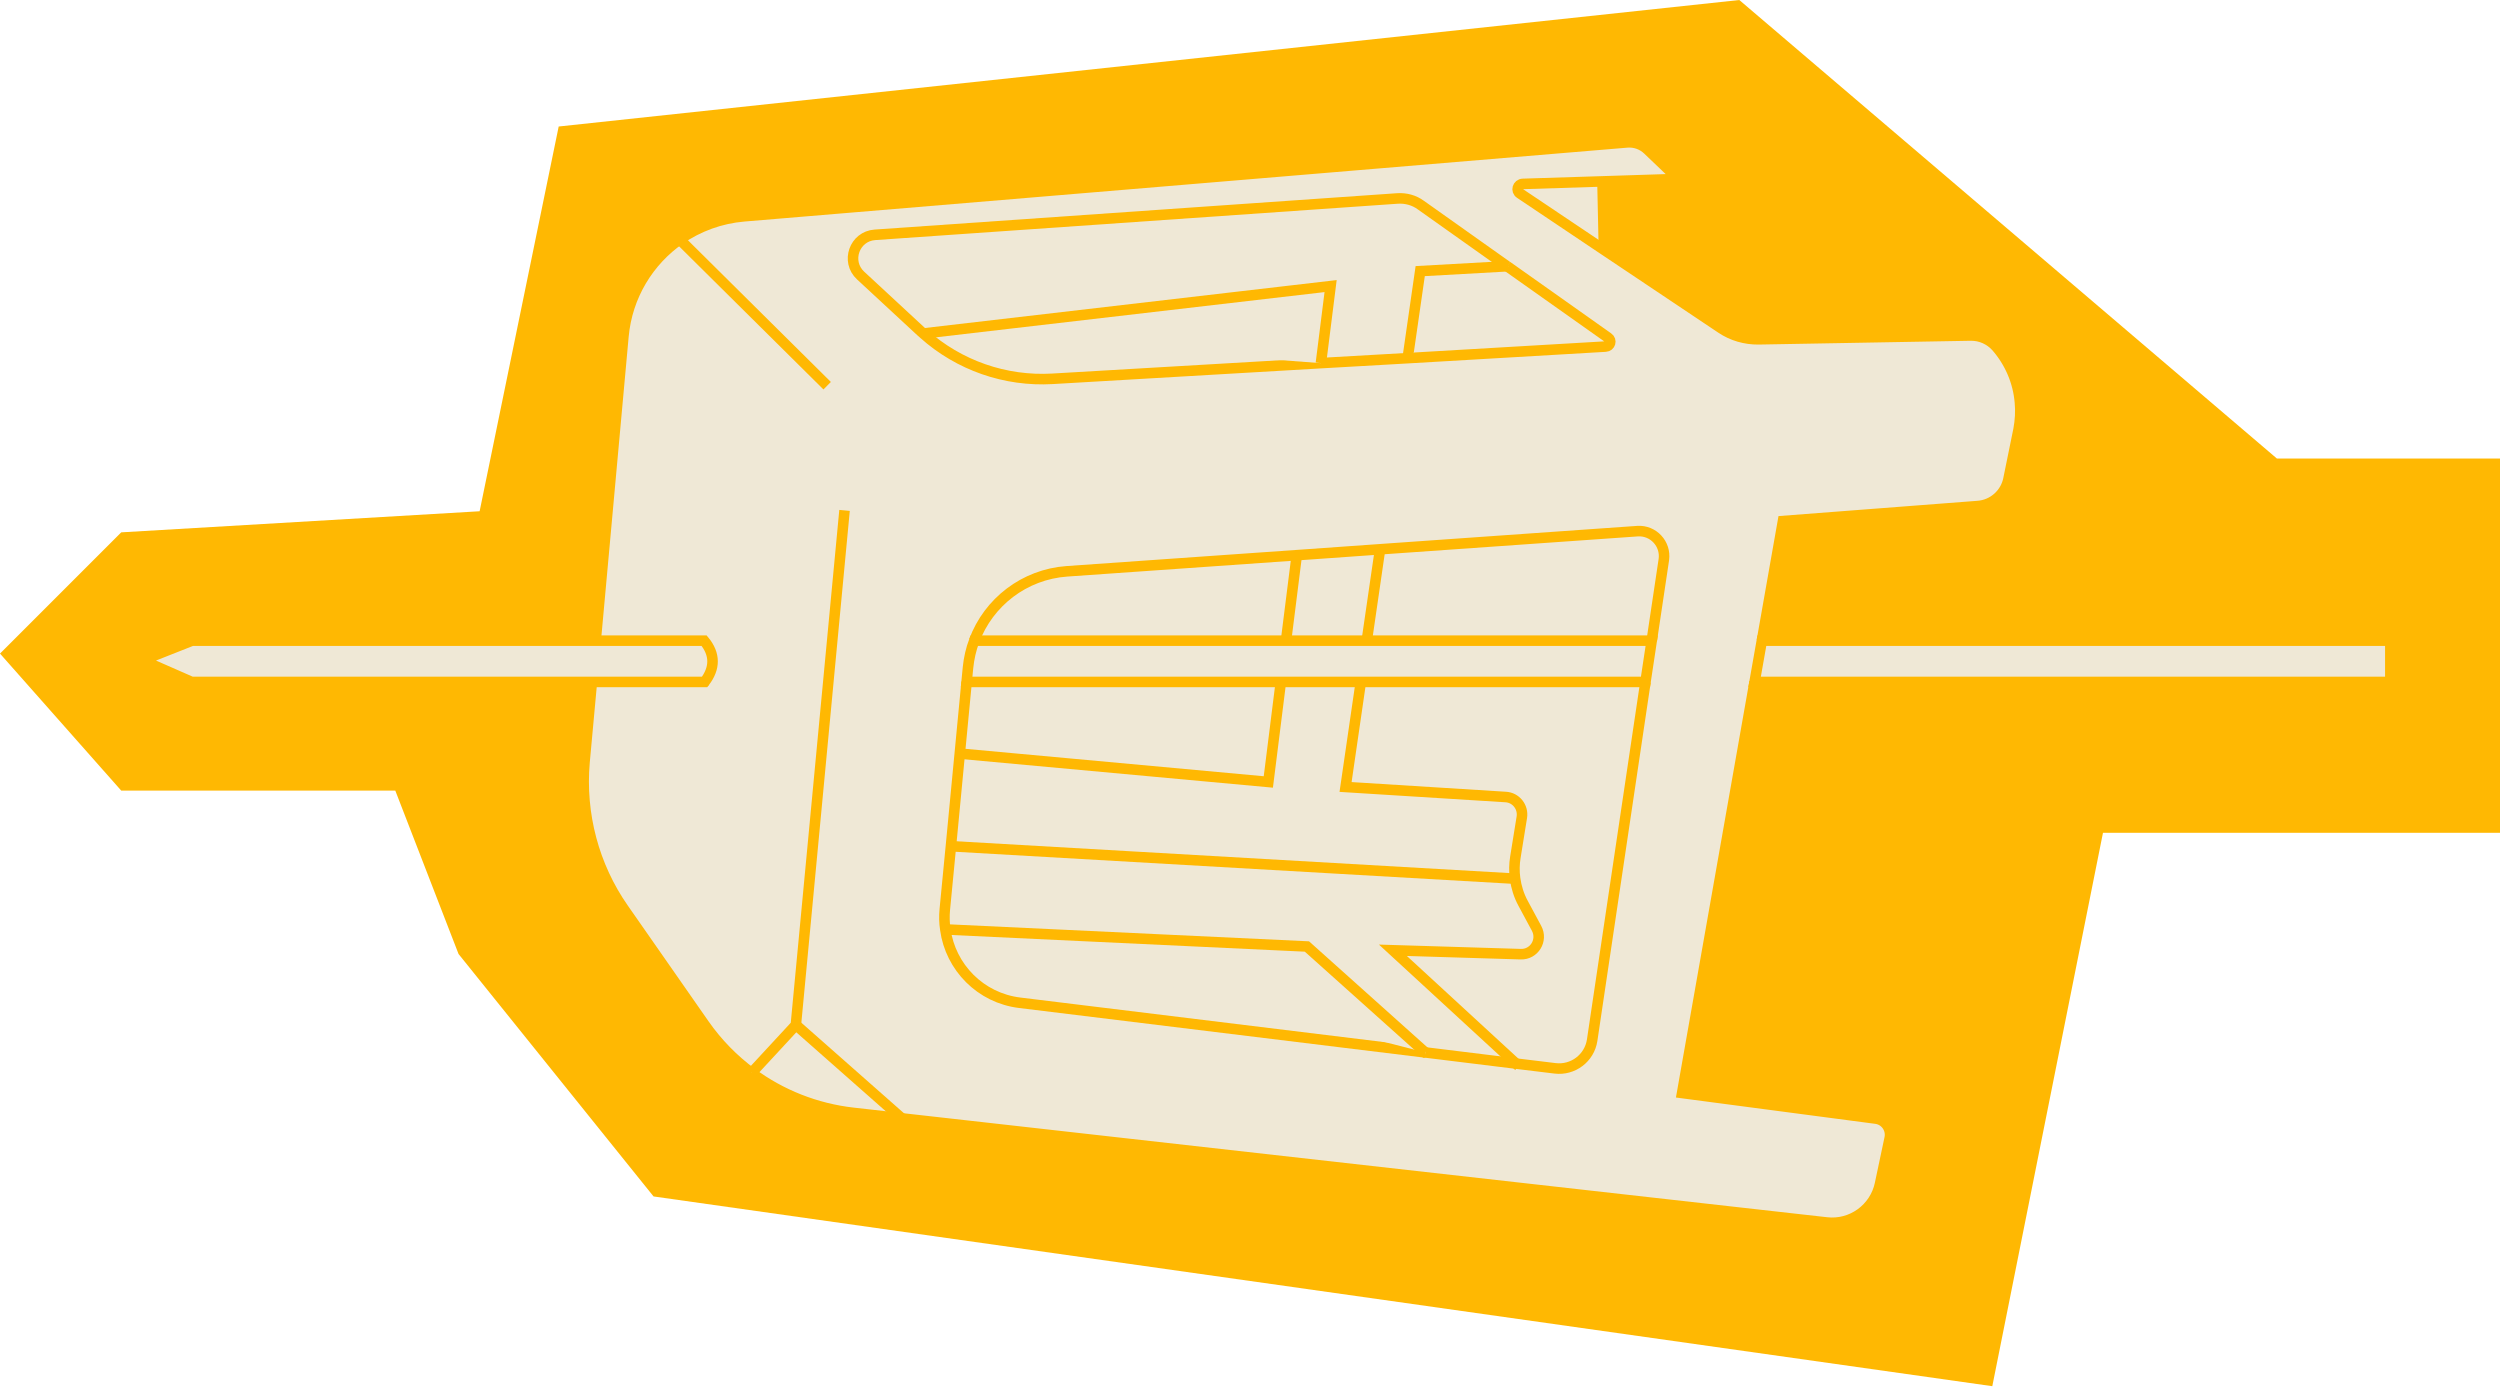 <svg width="387" height="215" viewBox="0 0 387 215" fill="none" xmlns="http://www.w3.org/2000/svg">
<path d="M101.171 185.21L308.408 214.582L325.542 128.913L399.789 128.913L399.789 70.984L352.467 70.984L269.245 0.002L86.485 19.583L74.246 79.143L18.766 82.407L-4.95728e-06 101.173L18.766 122.386L61.192 122.386L70.983 147.679L101.171 185.21Z" fill="#FFB802"/>
<path d="M109.002 99.178C110.731 101.267 110.715 103.421 109.083 105.559L29.648 105.559L22.027 102.213L29.713 99.178L109.002 99.178Z" fill="#EFE8D6"/>
<path d="M128.043 59.704L151.851 67.618L130.735 79.008L128.043 59.704Z" fill="#EFE8D6"/>
<path d="M132.045 172.269C126.302 171.616 120.9 169.462 116.348 166.1L116.348 166.068L123.201 158.676L139.568 173.101L139.568 173.117L132.045 172.269Z" fill="#EFE8D6"/>
<path d="M109.085 105.562C110.717 103.424 110.734 101.271 109.004 99.182L92.213 99.182L96.504 52.056C97.075 45.806 100.404 40.405 105.267 37.027L105.479 37.337L128.047 59.709L130.739 79.013L123.2 158.677L116.363 166.069L116.363 166.102C113.54 164.029 111.06 161.5 109.02 158.579L96.521 140.662C91.903 134.053 89.781 126.008 90.483 117.98L91.625 105.562L109.085 105.562Z" fill="#EFE8D6"/>
<path d="M235.728 28.473L248.064 28.082L248.293 38.672L235.304 29.958C234.618 29.534 234.928 28.506 235.728 28.473Z" fill="#EFE8D6"/>
<path d="M133.217 42.655C130.884 40.484 132.254 36.584 135.436 36.356L216.34 30.726C217.63 30.645 218.902 30.987 219.947 31.754L233.295 41.219L219.849 41.969L217.907 55.448L204.494 56.215L205.979 44.286L143.024 51.613L142.975 51.678C142.828 51.564 142.698 51.45 142.567 51.319L133.217 42.655Z" fill="#EFE8D6"/>
<path d="M200.743 85.942L213.634 85.028L211.578 99.176L199.078 99.176L200.743 85.942Z" fill="#EFE8D6"/>
<path d="M146.337 143.856C146.174 142.86 146.158 141.832 146.256 140.771L147.202 130.997L147.235 130.997L234.324 136.007L234.536 135.974C234.715 137.312 235.123 138.634 235.792 139.858L237.865 143.709C238.86 145.569 237.489 147.788 235.401 147.707L215.623 147.103L234.683 164.645L220.633 162.915L202.308 146.515L146.337 143.872L146.337 143.856Z" fill="#EFE8D6"/>
<path d="M234.586 132.695C234.406 133.789 234.39 134.882 234.537 135.975L234.324 136.008L147.236 130.998L147.203 130.998L148.574 116.655L196.336 121.044L198.278 105.559L210.663 105.559L208.297 121.828L233.068 123.378C234.683 123.459 235.842 124.944 235.581 126.527L234.586 132.695Z" fill="#EFE8D6"/>
<path d="M198.276 105.559L149.633 105.559L149.845 103.356C149.992 101.903 150.318 100.484 150.808 99.178L255.683 99.178L254.72 105.559L198.276 105.559Z" fill="#EFE8D6"/>
<path d="M272.735 99.178L370.023 99.178L370.023 105.559L271.609 105.559L272.735 99.178Z" fill="#EFE8D6"/>
<path d="M148.577 116.655L147.207 130.999L146.26 140.773C146.162 141.834 146.179 142.862 146.342 143.857L146.342 143.89C147.141 149.715 151.776 154.496 157.878 155.231L220.621 162.916L234.687 164.646L240.725 165.38C243.499 165.723 246.044 163.798 246.468 161.04L254.725 105.559L255.688 99.179L257.565 86.63C257.907 84.199 255.933 82.061 253.485 82.224L213.637 85.031L200.746 85.945L165.156 88.442C158.564 88.915 153.032 93.223 150.813 99.179C150.323 100.484 149.997 101.904 149.85 103.356L149.638 105.559L148.577 116.655ZM248.557 53.652C249.275 53.619 249.552 52.689 248.949 52.281L233.316 41.218L219.952 31.753C218.907 30.986 217.635 30.643 216.346 30.725L135.441 36.355C132.259 36.583 130.889 40.483 133.222 42.654L142.572 51.318C142.703 51.449 142.833 51.563 142.98 51.677C148.447 56.573 155.627 59.069 162.921 58.645L204.482 56.214L217.912 55.447L248.557 53.652ZM248.068 28.082L235.731 28.473C234.932 28.506 234.622 29.534 235.307 29.958L248.296 38.672L266.458 50.829C268.155 51.971 270.162 52.542 272.202 52.526L305.082 51.938L305.148 51.938C306.633 51.938 308.036 52.575 309.031 53.684C311.153 56.116 312.425 59.135 312.686 62.284C312.817 63.687 312.735 65.091 312.474 66.494L310.924 74.098C310.484 76.431 308.509 78.178 306.159 78.341L276.004 80.658L272.74 99.179L271.614 105.559L260.388 169.199L290.413 173.164C291.848 173.36 292.811 174.731 292.534 176.15L291.033 183.249C290.233 187.083 286.627 189.694 282.743 189.237L139.57 173.115L139.57 173.099L123.219 158.674L130.742 79.01L151.857 67.62L128.049 59.706L105.482 37.334L105.27 37.024C108.125 35.066 111.519 33.793 115.191 33.483L251.886 22.044C253.045 21.946 254.219 22.354 255.084 23.186L258.707 26.646C259.115 27.037 258.854 27.723 258.283 27.755L248.084 28.082L248.068 28.082Z" fill="#EFE8D6"/>
<path d="M128.043 59.704L151.851 67.618L130.735 79.008L128.043 59.704Z" fill="#EFE8D6" stroke="#FFB802" stroke-width="1.632" stroke-miterlimit="10"/>
<path d="M272.74 99.176L276.003 80.655L306.159 78.338C308.509 78.175 310.483 76.429 310.924 74.095L312.474 66.491C312.735 65.088 312.817 63.684 312.686 62.281C312.425 59.132 311.152 56.113 309.031 53.681C308.035 52.572 306.632 51.935 305.147 51.935L305.082 51.935L272.201 52.523C270.162 52.539 268.155 51.968 266.457 50.826L248.296 38.669L235.307 29.955C234.621 29.531 234.931 28.503 235.731 28.47L248.067 28.079L258.282 27.752C258.853 27.72 259.114 27.034 258.706 26.643L255.084 23.183C254.219 22.351 253.044 21.943 251.886 22.041L115.19 33.48C111.519 33.79 108.125 35.063 105.269 37.021C100.406 40.399 97.078 45.8 96.506 52.05L92.215 99.176" fill="#EFE8D6"/>
<path d="M272.74 99.176L276.003 80.655L306.159 78.338C308.509 78.175 310.483 76.429 310.924 74.095L312.474 66.491C312.735 65.088 312.817 63.684 312.686 62.281C312.425 59.132 311.152 56.113 309.031 53.681C308.035 52.572 306.632 51.935 305.147 51.935L305.082 51.935L272.201 52.523C270.162 52.539 268.155 51.968 266.457 50.826L248.296 38.669L235.307 29.955C234.621 29.531 234.931 28.503 235.731 28.47L248.067 28.079L258.282 27.752C258.853 27.72 259.114 27.034 258.706 26.643L255.084 23.183C254.219 22.351 253.044 21.943 251.886 22.041L115.19 33.48C111.519 33.79 108.125 35.063 105.269 37.021C100.406 40.399 97.078 45.8 96.506 52.05L92.215 99.176" stroke="#FFB802" stroke-width="1.632" stroke-miterlimit="10"/>
<path d="M91.625 105.559L90.483 117.977C89.781 126.005 91.903 134.05 96.521 140.659L109.02 158.576C111.06 161.497 113.54 164.026 116.347 166.098C120.9 169.46 126.301 171.614 132.045 172.267L139.567 173.115L282.741 189.237C286.624 189.694 290.23 187.083 291.03 183.249L292.531 176.15C292.809 174.731 291.846 173.36 290.41 173.164L260.385 169.199L271.612 105.559" fill="#EFE8D6"/>
<path d="M91.625 105.559L90.483 117.977C89.781 126.005 91.903 134.05 96.521 140.659L109.02 158.576C111.06 161.497 113.54 164.026 116.347 166.098C120.9 169.46 126.301 171.614 132.045 172.267L139.567 173.115L282.741 189.237C286.624 189.694 290.23 187.083 291.03 183.249L292.531 176.15C292.809 174.731 291.846 173.36 290.41 173.164L260.385 169.199L271.612 105.559" stroke="#FFB802" stroke-width="1.632" stroke-miterlimit="10"/>
<path d="M220.617 162.918L157.874 155.232C151.771 154.498 147.137 149.717 146.337 143.891L146.337 143.859C146.174 142.863 146.158 141.835 146.256 140.775L147.202 131L148.573 116.657L149.634 105.561" fill="#EFE8D6"/>
<path d="M220.617 162.918L157.874 155.232C151.771 154.498 147.137 149.717 146.337 143.891L146.337 143.859C146.174 142.863 146.158 141.835 146.256 140.775L147.202 131L148.573 116.657L149.634 105.561" stroke="#FFB802" stroke-width="1.632" stroke-miterlimit="10"/>
<path d="M254.721 105.557L246.464 161.038C246.04 163.796 243.494 165.721 240.72 165.378L234.683 164.644L220.633 162.914" fill="#EFE8D6"/>
<path d="M254.721 105.557L246.464 161.038C246.04 163.796 243.494 165.721 240.72 165.378L234.683 164.644L220.633 162.914" stroke="#FFB802" stroke-width="1.632" stroke-miterlimit="10"/>
<path d="M150.812 99.176C153.032 93.22 158.564 88.912 165.156 88.439L200.745 85.942L213.636 85.028L253.485 82.222C255.932 82.058 257.907 84.196 257.564 86.627L255.688 99.176" fill="#EFE8D6"/>
<path d="M150.812 99.176C153.032 93.22 158.564 88.912 165.156 88.439L200.745 85.942L213.636 85.028L253.485 82.222C255.932 82.058 257.907 84.196 257.564 86.627L255.688 99.176" stroke="#FFB802" stroke-width="1.632" stroke-miterlimit="10"/>
<path d="M233.311 41.214L248.944 52.277C249.547 52.685 249.27 53.615 248.552 53.648L217.907 55.443L204.494 56.21L162.916 58.641C155.622 59.065 148.442 56.569 142.975 51.673C142.828 51.559 142.698 51.445 142.567 51.314L133.217 42.65C130.884 40.479 132.254 36.579 135.436 36.351L216.34 30.721C217.63 30.64 218.902 30.982 219.947 31.749L233.295 41.214" fill="#EFE8D6"/>
<path d="M233.311 41.214L248.944 52.277C249.547 52.685 249.27 53.615 248.552 53.648L217.907 55.443L204.494 56.21L162.916 58.641C155.622 59.065 148.442 56.569 142.975 51.673C142.828 51.559 142.698 51.445 142.567 51.314L133.217 42.65C130.884 40.479 132.254 36.579 135.436 36.351L216.34 30.721C217.63 30.64 218.902 30.982 219.947 31.749L233.295 41.214" stroke="#FFB802" stroke-width="1.632" stroke-miterlimit="10"/>
<path d="M146.211 143.875L146.341 143.875L202.312 146.518L220.621 162.918L220.637 162.918" fill="#EFE8D6"/>
<path d="M146.211 143.875L146.341 143.875L202.312 146.518L220.621 162.918L220.637 162.918" stroke="#FFB802" stroke-width="1.632" stroke-miterlimit="10"/>
<path d="M233.539 41.2L233.31 41.216L233.294 41.216L219.848 41.967L217.906 55.445" fill="#EFE8D6"/>
<path d="M233.539 41.2L233.31 41.216L233.294 41.216L219.848 41.967L217.906 55.445" stroke="#FFB802" stroke-width="1.632" stroke-miterlimit="10"/>
<path d="M235.103 165.035L234.679 164.644L215.62 147.102L235.397 147.706C237.486 147.787 238.856 145.568 237.861 143.708L235.789 139.857C235.12 138.633 234.712 137.311 234.532 135.973C234.385 134.88 234.402 133.786 234.581 132.693L235.577 126.525C235.838 124.942 234.679 123.457 233.064 123.376L208.293 121.825L210.659 105.556" fill="#EFE8D6"/>
<path d="M235.103 165.035L234.679 164.644L215.62 147.102L235.397 147.706C237.486 147.787 238.856 145.568 237.861 143.708L235.789 139.857C235.12 138.633 234.712 137.311 234.532 135.973C234.385 134.88 234.402 133.786 234.581 132.693L235.577 126.525C235.838 124.942 234.679 123.457 233.064 123.376L208.293 121.825L210.659 105.556" stroke="#FFB802" stroke-width="1.632" stroke-miterlimit="10"/>
<path d="M213.634 85.028L211.578 99.176" stroke="#FFB802" stroke-width="1.632" stroke-miterlimit="10"/>
<path d="M200.743 85.942L199.078 99.176" stroke="#FFB802" stroke-width="1.632" stroke-miterlimit="10"/>
<path d="M198.279 105.561L196.337 121.047L148.575 116.657L148.102 116.625" fill="#EFE8D6"/>
<path d="M198.279 105.561L196.337 121.047L148.575 116.657L148.102 116.625" stroke="#FFB802" stroke-width="1.632" stroke-miterlimit="10"/>
<path d="M143.023 51.613L205.978 44.286L204.477 56.215" fill="#EFE8D6"/>
<path d="M143.023 51.613L205.978 44.286L204.477 56.215" stroke="#FFB802" stroke-width="1.632" stroke-miterlimit="10"/>
<path d="M248.291 38.758L248.291 38.676L248.062 28.086L248.062 28.053" fill="#EFE8D6"/>
<path d="M248.291 38.758L248.291 38.676L248.062 28.086L248.062 28.053" stroke="#FFB802" stroke-width="1.632" stroke-miterlimit="10"/>
<path d="M105.477 37.335L128.044 59.707" stroke="#FFB802" stroke-width="1.632" stroke-miterlimit="10"/>
<path d="M130.735 79.01L123.197 158.674L116.359 166.066" fill="#EFE8D6"/>
<path d="M130.735 79.01L123.197 158.674L116.359 166.066" stroke="#FFB802" stroke-width="1.632" stroke-miterlimit="10"/>
<path d="M123.219 158.673L139.569 173.098" stroke="#FFB802" stroke-width="1.632" stroke-miterlimit="10"/>
<path d="M313.043 62.269L312.684 62.285" stroke="#FFB802" stroke-width="1.632" stroke-miterlimit="10"/>
<path d="M234.323 136.008L147.234 130.998" stroke="#FFB802" stroke-width="1.632" stroke-miterlimit="10"/>
<path d="M91.623 105.559L29.648 105.559L22.027 102.213L29.713 99.178L109.002 99.178C110.731 101.267 110.715 103.421 109.083 105.559L91.623 105.559Z" fill="#EFE8D6" stroke="#FFB802" stroke-width="1.632" stroke-miterlimit="10"/>
<path d="M150.808 99.178L255.683 99.178L254.72 105.559L149.633 105.559L149.845 103.356C149.992 101.903 150.318 100.484 150.808 99.178Z" fill="#EFE8D6" stroke="#FFB802" stroke-width="1.632" stroke-miterlimit="10"/>
<path d="M271.609 105.559L272.735 99.178L370.023 99.178L370.023 105.559L271.609 105.559Z" fill="#EFE8D6" stroke="#FFB802" stroke-width="1.632" stroke-miterlimit="10"/>
<path d="M109.086 105.562C109.086 105.562 109.02 105.611 109.004 105.66L109.086 105.562Z" fill="#EFE8D6"/>
<path d="M109.086 105.562C109.086 105.562 109.02 105.611 109.004 105.66" stroke="#FFB802" stroke-width="1.632" stroke-miterlimit="10"/>
</svg>
